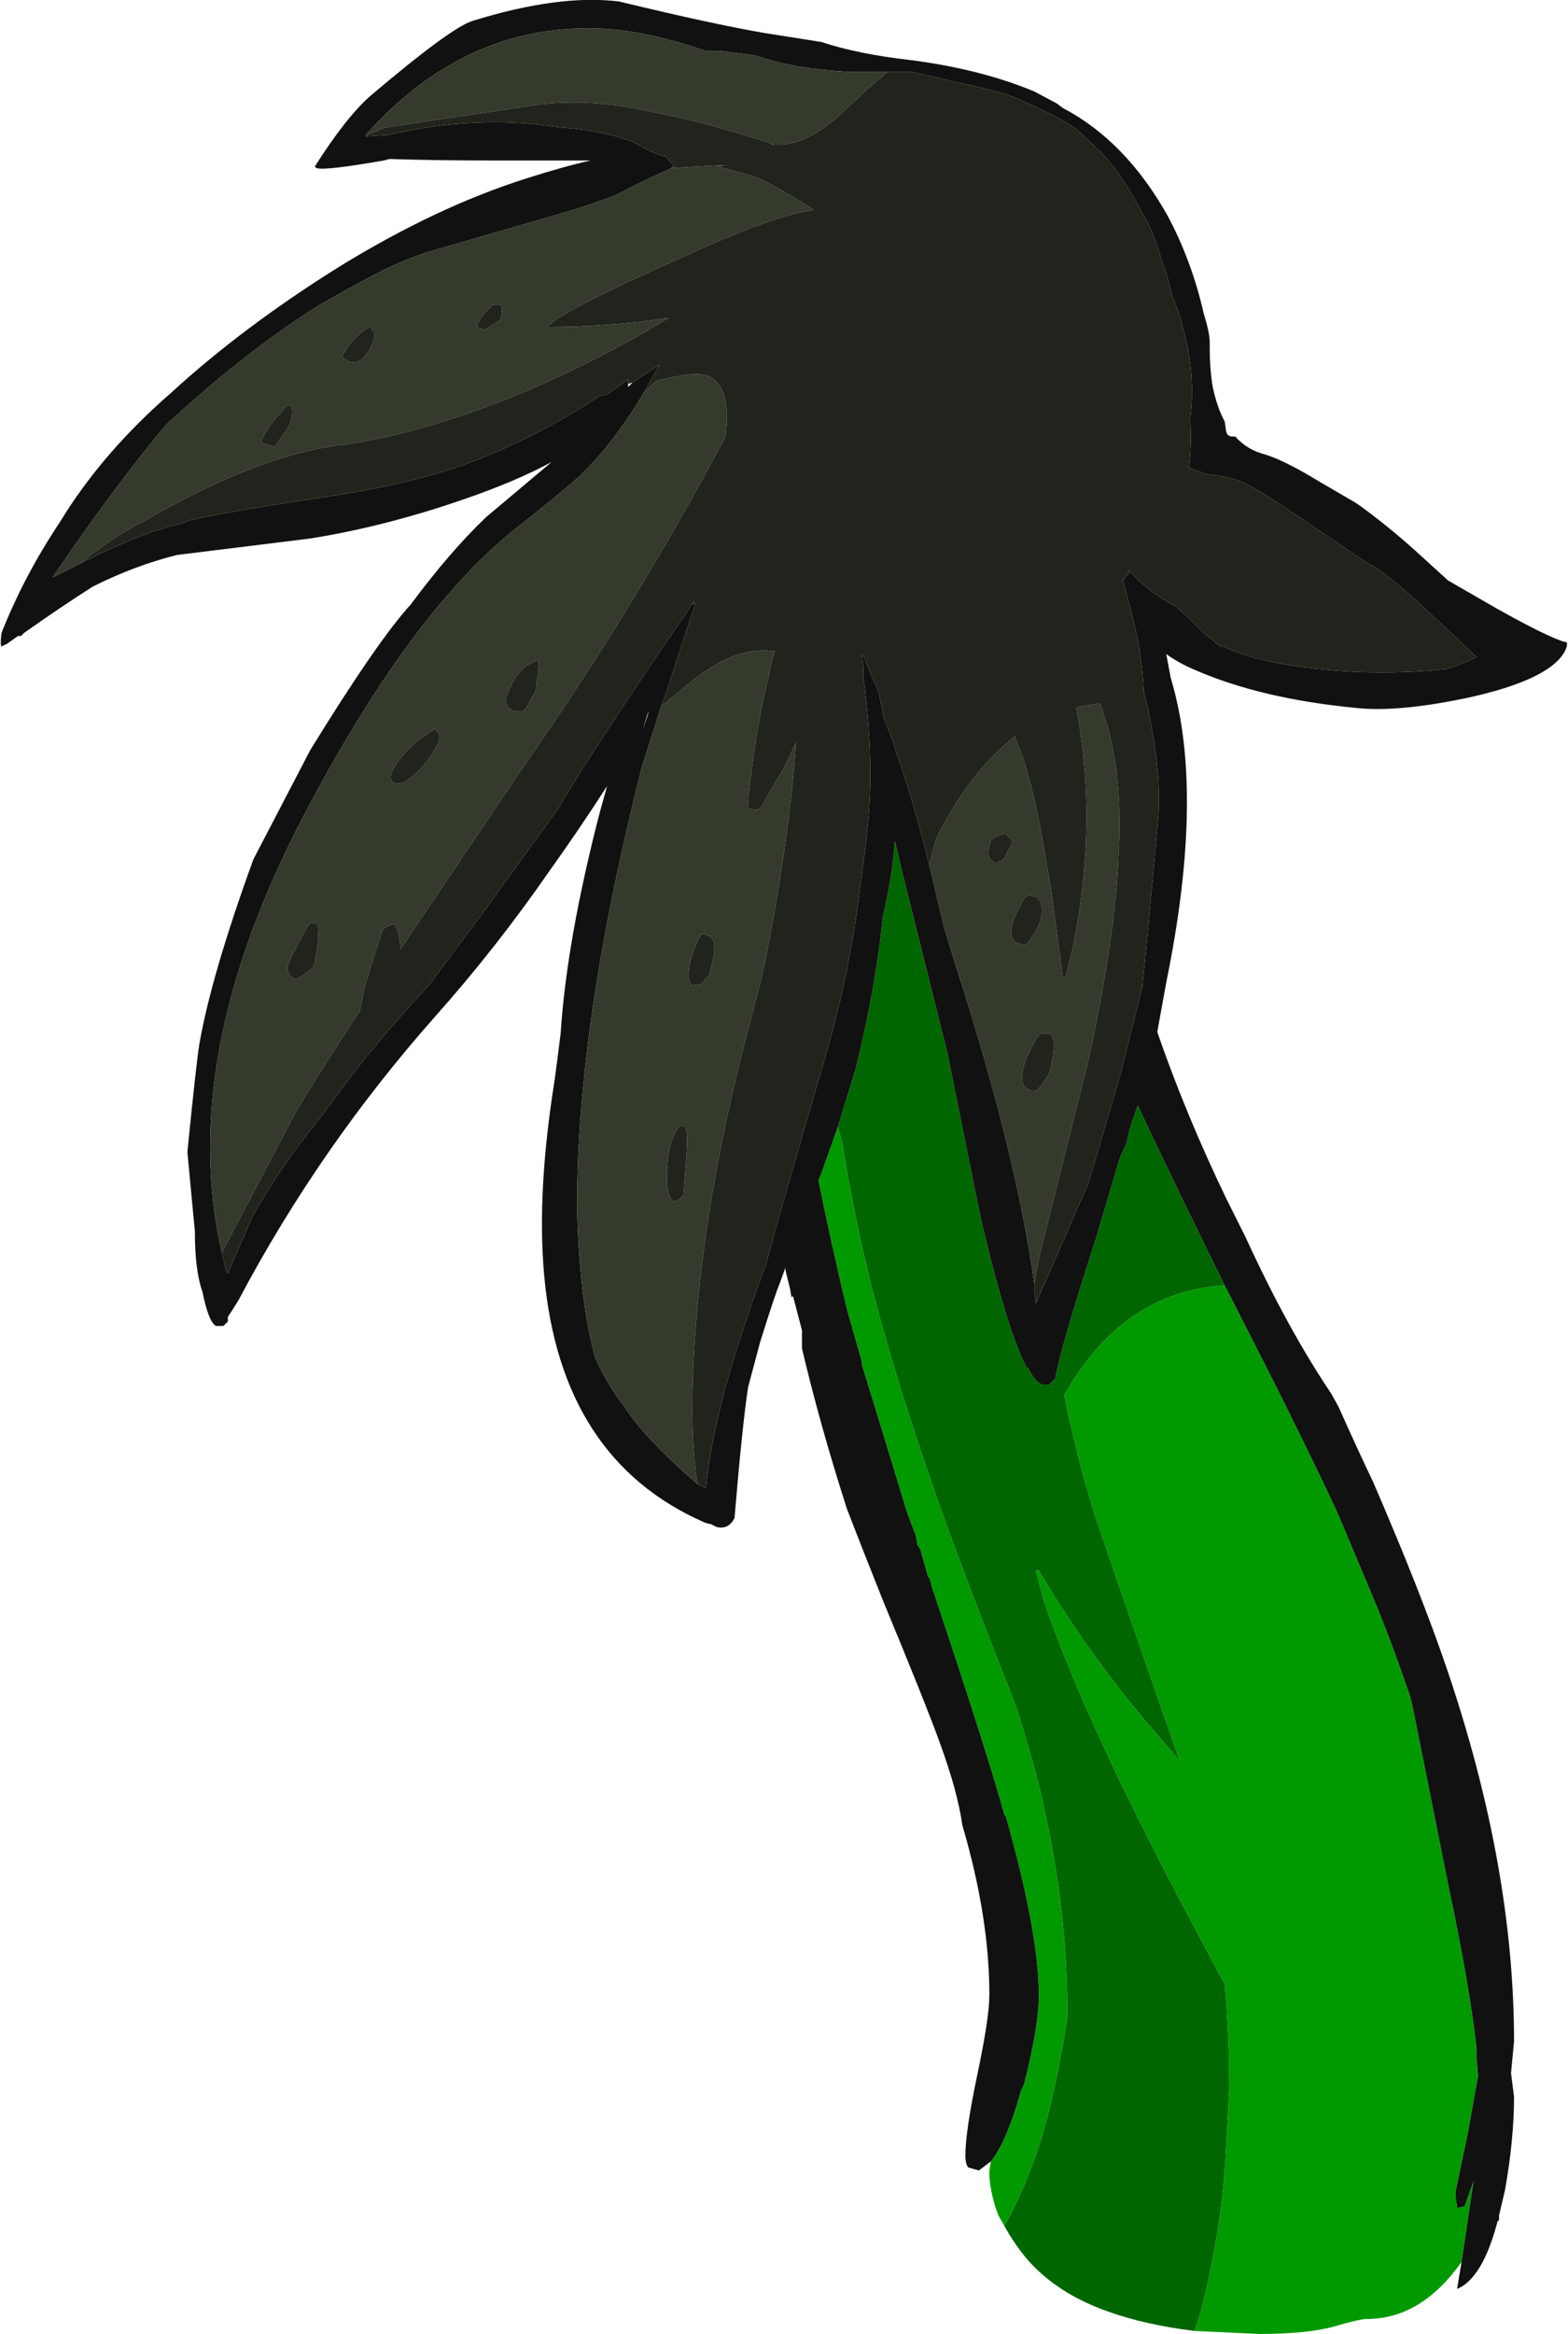 <?xml version="1.0" encoding="UTF-8" standalone="no"?>
<svg xmlns:ffdec="https://www.free-decompiler.com/flash" xmlns:xlink="http://www.w3.org/1999/xlink" ffdec:objectType="frame" height="544.6px" width="366.1px" xmlns="http://www.w3.org/2000/svg">
  <g transform="matrix(1.0, 0.0, 0.0, 1.0, 128.1, 36.4)">
    <use ffdec:characterId="174" height="77.8" transform="matrix(7.0, 0.0, 0.0, 7.0, -128.1, -36.4)" width="52.3" xlink:href="#shape0"/>
  </g>
  <defs>
    <g id="shape0" transform="matrix(1.0, 0.0, 0.0, 1.0, 18.3, 5.2)">
      <path d="M30.45 70.2 Q29.1 72.1 27.3 72.1 27.05 72.1 26.2 72.35 25.3 72.6 23.7 72.6 L21.55 72.5 Q21.9 71.45 22.15 70.05 22.5 68.35 22.6 66.3 L22.7 64.45 Q22.7 62.6 22.55 60.95 L21.3 58.6 Q17.8 52.0 16.5 48.1 L16.25 47.15 16.35 47.15 Q17.85 49.7 19.85 52.1 L21.05 53.5 20.35 51.5 18.4 45.85 Q17.7 43.8 17.2 41.3 19.15 37.85 22.55 37.65 L23.8 40.1 Q25.2 42.85 26.3 45.2 L27.5 48.05 Q28.2 49.75 28.75 51.4 L28.85 51.85 30.0 57.6 Q30.7 60.9 30.95 63.05 L30.95 63.4 31.0 64.0 30.65 65.95 30.25 67.85 Q30.25 68.2 30.3 68.3 L30.3 68.4 30.55 68.35 30.85 67.5 30.45 70.2 M15.2 69.0 L15.0 68.65 Q14.75 68.0 14.7 67.35 L14.7 67.15 14.75 66.85 Q15.3 66.15 15.75 64.5 L15.85 64.3 Q16.35 62.35 16.35 61.3 16.35 59.25 15.25 55.35 L15.2 55.3 Q14.75 53.6 12.8 47.75 L12.7 47.4 12.65 47.35 12.4 46.45 12.3 46.3 12.25 46.0 11.95 45.2 Q11.1 42.4 10.45 40.3 L10.45 40.2 9.95 38.45 Q9.4 36.15 9.0 34.15 L9.1 33.9 9.65 32.35 9.8 32.95 9.9 33.55 Q10.25 35.6 10.75 37.6 11.7 41.3 13.35 45.85 14.25 48.3 15.6 51.7 16.05 53.15 16.3 54.1 17.3 58.1 17.3 61.9 17.3 62.25 17.05 63.5 16.75 65.2 16.25 66.65 15.75 68.05 15.2 69.0 M5.65 5.15 L5.65 5.15" fill="#009900" fill-rule="evenodd" stroke="none"/>
      <path d="M21.55 72.5 Q19.9 72.3 18.65 71.85 16.95 71.25 15.95 70.1 15.5 69.55 15.2 69.0 15.75 68.05 16.25 66.65 16.75 65.2 17.05 63.5 17.3 62.25 17.3 61.9 17.3 58.1 16.3 54.1 16.05 53.15 15.6 51.7 14.25 48.3 13.35 45.85 11.7 41.3 10.75 37.6 10.25 35.6 9.9 33.55 L9.8 32.95 9.65 32.35 10.25 30.4 Q10.9 27.75 11.15 25.35 11.35 24.45 11.45 23.8 L11.55 22.85 11.8 23.9 13.3 29.9 14.4 35.35 Q15.25 39.0 15.9 40.3 L15.95 40.4 16.0 40.4 Q16.2 40.85 16.45 40.95 L16.7 40.95 Q16.75 40.9 16.9 40.75 17.05 39.8 18.25 36.1 L19.05 33.4 19.3 32.85 Q19.3 32.6 19.65 31.65 20.75 34.0 22.55 37.65 19.15 37.85 17.2 41.3 17.7 43.8 18.4 45.85 L20.35 51.5 21.05 53.5 19.85 52.1 Q17.85 49.7 16.35 47.15 L16.25 47.15 16.5 48.1 Q17.8 52.0 21.3 58.6 L22.55 60.95 Q22.7 62.6 22.7 64.45 L22.6 66.3 Q22.5 68.35 22.15 70.05 21.9 71.45 21.55 72.5" fill="#006600" fill-rule="evenodd" stroke="none"/>
      <path d="M11.3 -2.8 L10.1 -2.8 Q8.15 -2.9 6.9 -3.35 L5.75 -3.5 5.25 -3.5 Q3.2 -4.2 1.65 -4.25 -2.8 -4.4 -6.1 -0.7 L-6.1 -0.65 -5.35 -0.7 Q-2.8 -1.3 -0.4 -1.05 L0.4 -0.95 Q1.85 -0.85 2.85 -0.45 L3.3 -0.2 3.8 0.0 3.9 0.0 Q4.05 0.2 4.2 0.35 L4.15 0.35 4.1 0.4 4.0 0.45 Q3.0 0.9 2.25 1.3 1.35 1.65 0.3 1.95 L-3.85 3.15 Q-4.85 3.45 -5.8 3.95 -6.75 4.45 -7.7 5.0 -10.15 6.55 -12.75 8.95 -14.4 10.9 -16.55 14.05 L-15.65 13.6 Q-14.4 12.95 -13.15 12.5 L-12.95 12.45 -12.65 12.35 -12.25 12.25 -12.0 12.15 -11.75 12.1 Q-10.7 11.85 -7.35 11.35 -4.7 10.95 -2.85 10.3 -0.6 9.5 1.7 8.0 L1.95 7.95 2.65 7.45 2.65 7.6 2.65 7.7 2.8 7.55 3.7 6.95 3.2 7.85 Q2.25 9.45 1.25 10.45 0.9 10.85 -1.2 12.5 -4.65 15.3 -8.15 21.95 -12.4 30.05 -10.9 36.55 L-10.75 37.2 -10.7 37.25 -9.9 35.4 Q-9.0 33.75 -7.65 32.1 L-6.65 30.75 Q-5.45 29.2 -4.0 27.65 L-2.1 25.1 0.25 21.85 Q1.85 19.2 4.65 15.15 L4.85 14.8 4.8 14.95 4.9 14.9 Q4.4 16.4 3.95 17.8 L3.85 18.1 Q3.8 18.2 3.75 18.35 L3.1 20.4 Q0.95 28.9 0.95 34.95 1.0 38.0 1.55 40.05 1.95 40.95 2.5 41.65 3.2 42.75 5.0 44.3 L5.25 44.4 Q5.5 41.6 7.25 36.95 L7.6 35.65 8.65 32.0 9.15 30.3 9.25 29.95 Q10.05 27.2 10.4 24.3 L10.6 22.8 10.6 22.7 Q10.9 20.35 10.5 17.4 L10.5 17.05 10.45 16.65 10.5 16.65 Q10.7 17.2 10.9 17.6 L11.0 17.85 11.2 18.8 11.5 19.55 11.6 19.9 Q12.1 21.25 12.7 23.65 L13.2 25.75 13.6 27.05 Q15.6 33.25 16.2 37.6 L16.2 37.9 16.25 38.1 16.25 38.25 18.0 34.25 Q18.6 32.25 19.1 30.5 L19.8 27.7 20.0 25.7 20.3 22.4 Q20.5 20.7 19.95 18.25 L19.85 17.85 Q19.8 16.55 19.4 15.05 L19.35 14.9 19.15 14.1 19.2 14.1 19.35 13.9 19.35 13.8 Q20.0 14.55 20.9 15.0 21.05 15.15 21.25 15.3 L21.85 15.9 22.4 16.35 22.5 16.35 Q24.0 17.05 27.0 17.2 28.65 17.25 29.95 17.1 30.45 16.95 30.95 16.7 L29.3 15.15 Q27.85 13.8 27.35 13.6 L25.5 12.35 Q23.75 11.15 23.1 10.85 22.75 10.7 21.9 10.6 L21.8 10.55 21.35 10.4 Q21.45 9.75 21.4 8.75 21.65 6.8 20.8 4.65 L20.6 3.9 20.5 3.65 Q20.2 2.55 19.8 1.9 19.15 0.65 18.45 -0.1 L17.6 -0.9 Q16.85 -1.4 15.65 -1.9 15.3 -2.1 13.65 -2.45 L12.15 -2.8 11.3 -2.8 M14.75 66.85 L14.35 67.15 14.0 67.05 Q13.9 66.95 13.9 66.65 13.9 65.85 14.3 63.95 14.7 62.05 14.7 61.3 14.7 58.7 13.8 55.65 13.65 54.55 13.05 52.9 12.6 51.65 11.15 48.15 10.45 46.4 9.95 45.1 9.05 42.3 8.45 39.75 L8.45 39.15 8.15 38.0 8.1 38.05 8.05 37.75 7.9 37.15 7.9 37.05 7.7 37.6 Q7.55 37.95 7.05 39.55 L6.65 41.05 Q6.45 42.4 6.2 45.4 6.0 45.8 5.6 45.7 L5.4 45.6 5.35 45.6 5.2 45.55 Q0.4 43.45 -0.15 37.3 -0.4 34.55 0.2 30.8 0.3 30.05 0.4 29.25 0.6 26.15 1.7 21.9 L1.95 21.0 Q1.05 22.4 0.05 23.8 -1.75 26.4 -3.8 28.7 -7.65 33.05 -10.35 38.15 -10.6 38.55 -10.7 38.7 L-10.7 38.85 -10.85 39.0 -11.1 39.0 Q-11.35 38.85 -11.55 37.85 -11.8 37.15 -11.8 35.85 L-12.05 33.2 Q-11.75 30.2 -11.65 29.6 -11.25 27.3 -9.85 23.45 L-7.95 19.8 Q-5.7 16.15 -4.6 14.95 -3.3 13.2 -2.1 12.05 L0.1 10.2 Q-1.1 10.85 -2.85 11.45 -5.45 12.35 -7.95 12.75 L-12.4 13.3 Q-13.8 13.65 -15.2 14.35 -16.3 15.05 -17.5 15.9 L-17.6 16.0 -17.7 16.0 -18.05 16.25 -18.25 16.35 Q-18.3 16.3 -18.25 15.9 -17.5 14.0 -16.3 12.2 -14.9 9.9 -12.6 7.9 -10.2 5.7 -7.0 3.7 -3.75 1.7 -0.75 0.75 0.5 0.35 1.4 0.15 0.0 0.15 -1.8 0.15 -3.85 0.15 -5.3 0.1 L-5.5 0.15 Q-7.5 0.5 -7.75 0.4 L-7.8 0.35 Q-6.75 -1.3 -5.95 -2.0 -3.3 -4.25 -2.55 -4.5 0.35 -5.4 2.35 -5.15 5.45 -4.4 7.2 -4.1 L9.1 -3.8 Q10.3 -3.4 12.05 -3.2 14.4 -2.9 16.2 -2.15 L16.95 -1.75 17.15 -1.6 Q19.25 -0.5 20.65 2.0 21.45 3.5 21.85 5.25 22.05 5.9 22.05 6.2 L22.05 6.4 Q22.05 7.1 22.15 7.7 22.3 8.4 22.55 8.85 L22.6 9.2 22.65 9.3 22.75 9.35 22.9 9.35 Q23.3 9.8 23.9 9.95 24.55 10.15 25.7 10.85 L26.9 11.55 27.05 11.65 Q27.95 12.3 28.9 13.15 L30.0 14.15 31.65 15.1 Q33.35 16.05 33.9 16.2 L33.95 16.2 Q34.0 16.3 33.9 16.5 33.4 17.45 30.7 18.05 28.35 18.55 26.95 18.4 23.8 18.1 21.6 17.15 21.0 16.9 20.6 16.6 L20.75 17.4 Q21.9 21.2 20.6 27.55 L20.3 29.2 Q21.25 31.95 22.6 34.75 L23.25 36.05 Q24.65 39.1 26.1 41.25 L26.35 41.7 Q26.95 43.05 27.5 44.2 29.1 47.9 29.95 50.4 32.2 57.0 32.2 62.85 L32.1 63.9 32.2 64.7 Q32.2 66.1 31.9 67.8 L31.7 68.65 31.7 68.8 31.65 68.85 Q31.15 70.75 30.3 71.1 L30.45 70.2 30.85 67.5 30.55 68.35 30.3 68.4 30.3 68.3 Q30.25 68.2 30.25 67.85 L30.65 65.95 31.0 64.0 30.95 63.4 30.95 63.05 Q30.7 60.9 30.0 57.6 L28.85 51.85 28.75 51.4 Q28.2 49.75 27.5 48.05 L26.3 45.2 Q25.2 42.85 23.8 40.1 L22.55 37.65 Q20.75 34.0 19.65 31.65 19.3 32.6 19.3 32.85 L19.05 33.4 18.25 36.1 Q17.05 39.8 16.9 40.75 16.75 40.9 16.7 40.95 L16.45 40.95 Q16.2 40.85 16.0 40.4 L15.95 40.4 15.9 40.3 Q15.25 39.0 14.4 35.35 L13.3 29.9 11.8 23.9 11.55 22.85 11.45 23.8 Q11.35 24.45 11.15 25.35 10.9 27.75 10.25 30.4 L9.65 32.35 9.1 33.9 9.0 34.15 Q9.4 36.15 9.95 38.45 L10.45 40.2 10.45 40.3 Q11.1 42.4 11.95 45.2 L12.25 46.0 12.3 46.3 12.4 46.45 12.65 47.35 12.7 47.4 12.8 47.75 Q14.75 53.6 15.2 55.3 L15.25 55.35 Q16.35 59.25 16.35 61.3 16.35 62.35 15.85 64.3 L15.75 64.5 Q15.3 66.15 14.75 66.85 M3.3 18.6 L3.25 18.75 3.15 19.1 3.35 18.5 3.3 18.6" fill="#111111" fill-rule="evenodd" stroke="none"/>
      <path d="M-6.1 -0.7 Q-2.8 -4.4 1.65 -4.25 3.2 -4.2 5.25 -3.5 L5.75 -3.5 6.9 -3.35 Q8.15 -2.9 10.1 -2.8 L11.3 -2.8 Q10.75 -2.35 9.85 -1.5 8.55 -0.25 7.45 -0.4 L7.5 -0.35 7.35 -0.45 Q4.95 -1.2 3.55 -1.45 1.2 -2.0 -0.75 -1.65 L-5.45 -0.95 -6.05 -0.7 -6.1 -0.7 M16.2 37.6 Q15.6 33.25 13.6 27.05 L13.2 25.75 12.7 23.65 Q12.85 22.9 13.05 22.5 14.15 20.45 15.55 19.35 L15.85 20.15 Q16.15 21.1 16.4 22.4 L16.75 24.4 17.15 27.4 17.25 27.35 17.45 26.55 Q18.35 22.3 17.6 18.4 L17.7 18.35 18.4 18.25 18.65 19.05 Q19.15 20.85 19.0 23.4 18.9 25.7 18.3 28.7 18.05 30.05 17.65 31.55 L16.35 36.75 16.2 37.6 M5.0 44.3 Q3.2 42.75 2.5 41.65 1.95 40.95 1.55 40.05 1.0 38.0 0.95 34.95 0.95 28.9 3.1 20.4 L3.75 18.35 4.6 17.65 Q6.15 16.35 7.4 16.5 L7.55 16.5 Q7.45 16.75 7.4 17.0 L7.35 17.3 Q7.0 18.7 6.8 20.25 6.6 21.7 6.65 21.75 6.85 21.8 6.95 21.8 L7.05 21.75 7.15 21.6 Q7.45 21.05 7.85 20.4 L8.25 19.55 Q8.15 21.05 7.9 22.85 7.55 25.35 7.1 27.4 L6.75 28.75 Q4.95 35.45 4.8 41.05 4.75 42.85 4.95 44.2 L5.0 44.3 M-10.9 36.55 Q-12.4 30.05 -8.15 21.95 -4.65 15.3 -1.2 12.5 0.9 10.85 1.25 10.45 2.25 9.45 3.2 7.85 L3.6 7.5 Q4.9 7.15 5.35 7.35 6.1 7.7 5.9 9.35 2.9 15.0 -0.7 20.15 -3.1 23.7 -4.95 26.45 -4.95 25.9 -5.15 25.6 -5.4 25.65 -5.6 25.85 L-5.55 25.85 Q-5.75 26.4 -6.15 27.75 L-6.3 28.5 Q-7.55 30.4 -8.4 31.8 L-10.9 36.55 M-15.65 13.6 L-16.55 14.05 Q-14.4 10.9 -12.75 8.95 -10.15 6.55 -7.7 5.0 -6.75 4.45 -5.8 3.95 -4.85 3.45 -3.85 3.15 L0.3 1.95 Q1.35 1.65 2.25 1.3 3.0 0.9 4.0 0.45 L4.1 0.4 5.9 0.3 5.65 0.35 6.9 0.7 Q7.6 1.0 8.85 1.8 7.55 1.95 4.4 3.4 0.45 5.15 -0.05 5.7 1.95 5.7 4.0 5.4 1.6 6.85 -0.9 7.9 -4.3 9.3 -7.05 9.65 -9.75 10.0 -13.55 12.2 -14.55 12.7 -15.65 13.6 M-8.65 9.0 Q-8.6 8.85 -8.55 8.6 -8.55 8.35 -8.6 8.3 L-8.7 8.3 Q-9.4 9.0 -9.6 9.55 -9.25 9.65 -9.15 9.7 L-8.65 9.0 M-6.65 6.85 Q-6.25 7.0 -5.95 6.4 -5.8 6.1 -5.8 5.95 -5.8 5.9 -5.95 5.7 -6.5 5.95 -6.9 6.7 -6.95 6.7 -6.65 6.85 M-2.15 5.8 Q-1.8 5.6 -1.6 5.45 -1.55 5.25 -1.55 5.1 L-1.6 4.95 -1.85 4.95 Q-2.3 5.35 -2.4 5.7 L-2.15 5.8 M-7.7 25.6 L-7.95 25.55 Q-8.1 25.75 -8.35 26.25 -8.65 26.8 -8.7 27.0 -8.75 27.3 -8.45 27.45 -8.35 27.45 -7.85 27.05 -7.75 26.75 -7.7 26.25 -7.65 25.7 -7.7 25.6 M-3.75 19.7 Q-3.5 19.3 -3.8 19.1 -4.55 19.55 -5.0 20.15 -5.45 20.75 -5.15 20.9 -4.9 21.0 -4.5 20.65 -4.05 20.25 -3.75 19.7 M-0.4 17.5 Q-0.3 17.1 -0.35 16.8 -0.95 17.0 -1.25 17.65 -1.6 18.3 -1.25 18.45 -1.1 18.55 -1.0 18.5 L-0.85 18.5 -0.75 18.4 -0.5 17.95 Q-0.4 17.85 -0.4 17.5 M5.1 25.95 L5.0 26.1 Q4.8 26.5 4.7 26.95 4.6 27.55 4.8 27.65 L5.1 27.6 5.35 27.3 Q5.7 26.15 5.35 26.0 5.15 25.9 5.1 25.95 M16.0 31.1 Q16.15 31.2 16.25 31.15 L16.3 31.15 16.7 30.6 Q17.0 29.35 16.7 29.25 L16.45 29.25 16.35 29.3 Q15.9 30.0 15.8 30.55 15.75 31.05 16.0 31.1 M16.25 24.7 Q16.05 24.65 16.0 24.65 15.95 24.7 15.9 24.7 15.1 26.0 15.65 26.25 15.85 26.3 15.9 26.3 L16.05 26.15 16.3 25.75 Q16.45 25.45 16.45 25.15 16.45 24.8 16.25 24.7 M15.45 22.8 L15.25 22.6 Q15.0 22.6 14.75 22.8 L14.7 23.0 Q14.6 23.4 14.8 23.5 14.95 23.6 15.0 23.55 L15.05 23.5 15.1 23.5 Q15.2 23.45 15.3 23.2 15.55 22.8 15.45 22.8 M4.55 32.35 L4.35 32.35 Q4.0 32.8 3.95 33.7 3.9 34.65 4.15 34.85 4.3 34.85 4.5 34.65 L4.6 33.3 Q4.65 32.45 4.55 32.35" fill="#343a2c" fill-rule="evenodd" stroke="none"/>
      <path d="M11.3 -2.8 L12.15 -2.8 13.65 -2.45 Q15.3 -2.1 15.65 -1.9 16.85 -1.4 17.6 -0.9 L18.45 -0.1 Q19.15 0.65 19.8 1.9 20.2 2.55 20.5 3.65 L20.6 3.9 20.8 4.65 Q21.65 6.8 21.4 8.75 21.45 9.75 21.35 10.4 L21.8 10.55 21.9 10.6 Q22.75 10.7 23.1 10.85 23.75 11.15 25.5 12.35 L27.35 13.6 Q27.85 13.8 29.3 15.15 L30.95 16.7 Q30.45 16.95 29.95 17.1 28.65 17.25 27.0 17.2 24.0 17.05 22.5 16.35 L22.4 16.35 21.85 15.9 21.25 15.3 Q21.05 15.15 20.9 15.0 20.0 14.55 19.35 13.8 L19.35 13.9 19.2 14.1 19.15 14.1 19.35 14.9 19.4 15.05 Q19.8 16.55 19.85 17.85 L19.95 18.25 Q20.5 20.7 20.3 22.4 L20.0 25.7 19.8 27.7 19.1 30.5 Q18.6 32.25 18.0 34.25 L16.25 38.25 16.25 38.1 16.2 37.9 16.2 37.6 16.35 36.75 17.65 31.55 Q18.05 30.05 18.3 28.7 18.9 25.7 19.0 23.4 19.15 20.85 18.65 19.05 L18.4 18.25 17.7 18.35 17.6 18.4 Q18.35 22.3 17.45 26.55 L17.25 27.35 17.15 27.4 16.75 24.4 16.4 22.4 Q16.15 21.1 15.85 20.15 L15.55 19.35 Q14.15 20.45 13.05 22.5 12.85 22.9 12.7 23.65 12.1 21.25 11.6 19.9 L11.5 19.55 11.2 18.8 11.0 17.85 10.9 17.6 Q10.7 17.2 10.5 16.65 L10.45 16.65 10.5 17.05 10.5 17.4 Q10.9 20.35 10.6 22.7 L10.6 22.8 10.4 24.3 Q10.05 27.2 9.25 29.95 L9.15 30.3 8.65 32.0 7.6 35.65 7.25 36.95 Q5.5 41.6 5.25 44.4 L5.0 44.3 4.95 44.2 Q4.75 42.85 4.8 41.05 4.95 35.45 6.75 28.75 L7.1 27.4 Q7.55 25.35 7.9 22.85 8.15 21.05 8.25 19.55 L7.85 20.4 Q7.45 21.05 7.15 21.6 L7.05 21.75 6.95 21.8 Q6.85 21.8 6.65 21.75 6.6 21.7 6.8 20.25 7.0 18.7 7.35 17.3 L7.4 17.0 Q7.45 16.75 7.55 16.5 L7.4 16.5 Q6.15 16.35 4.6 17.65 L3.75 18.35 Q3.8 18.2 3.85 18.1 L3.95 17.8 Q4.4 16.4 4.9 14.9 L4.8 14.95 4.85 14.8 4.65 15.15 Q1.85 19.2 0.25 21.85 L-2.1 25.1 -4.0 27.65 Q-5.45 29.2 -6.65 30.75 L-7.65 32.1 Q-9.0 33.75 -9.9 35.4 L-10.7 37.25 -10.75 37.2 -10.9 36.55 -8.4 31.8 Q-7.55 30.4 -6.3 28.5 L-6.15 27.75 Q-5.75 26.4 -5.55 25.85 L-5.6 25.85 Q-5.4 25.65 -5.15 25.6 -4.95 25.9 -4.95 26.45 -3.1 23.7 -0.7 20.15 2.9 15.0 5.9 9.35 6.1 7.7 5.35 7.35 4.9 7.15 3.6 7.5 L3.2 7.85 3.7 6.95 2.8 7.55 2.65 7.6 2.65 7.45 1.95 7.95 1.7 8.0 Q-0.6 9.5 -2.85 10.3 -4.7 10.95 -7.35 11.35 -10.7 11.85 -11.75 12.1 L-12.0 12.15 -12.25 12.25 -12.65 12.35 -12.95 12.45 -13.15 12.5 Q-14.4 12.95 -15.65 13.6 -14.55 12.7 -13.55 12.2 -9.75 10.0 -7.05 9.65 -4.3 9.3 -0.9 7.9 1.6 6.85 4.0 5.4 1.95 5.7 -0.05 5.7 0.45 5.15 4.4 3.4 7.55 1.95 8.85 1.8 7.6 1.0 6.9 0.7 L5.65 0.35 5.9 0.3 4.1 0.4 4.15 0.35 4.2 0.35 Q4.05 0.2 3.9 0.0 L3.8 0.0 3.3 -0.2 2.85 -0.45 Q1.85 -0.85 0.4 -0.95 L-0.4 -1.05 Q-2.8 -1.3 -5.35 -0.7 L-6.1 -0.65 -6.1 -0.7 -6.05 -0.7 -5.45 -0.95 -0.75 -1.65 Q1.2 -2.0 3.55 -1.45 4.95 -1.2 7.35 -0.45 L7.5 -0.35 7.45 -0.4 Q8.55 -0.25 9.85 -1.5 10.75 -2.35 11.3 -2.8 M-2.15 5.8 L-2.4 5.7 Q-2.3 5.35 -1.85 4.95 L-1.6 4.95 -1.55 5.1 Q-1.55 5.25 -1.6 5.45 -1.8 5.6 -2.15 5.8 M-6.65 6.85 Q-6.95 6.7 -6.9 6.7 -6.5 5.95 -5.95 5.7 -5.8 5.9 -5.8 5.95 -5.8 6.1 -5.95 6.4 -6.25 7.0 -6.65 6.85 M-8.65 9.0 L-9.15 9.7 Q-9.25 9.65 -9.6 9.55 -9.4 9.0 -8.7 8.3 L-8.6 8.3 Q-8.55 8.35 -8.55 8.6 -8.6 8.85 -8.65 9.0 M-0.4 17.5 Q-0.4 17.85 -0.5 17.95 L-0.75 18.4 -0.85 18.5 -1.0 18.5 Q-1.1 18.55 -1.25 18.45 -1.6 18.3 -1.25 17.65 -0.95 17.0 -0.35 16.8 -0.3 17.1 -0.4 17.5 M-3.75 19.7 Q-4.05 20.25 -4.5 20.65 -4.9 21.0 -5.15 20.9 -5.45 20.75 -5.0 20.15 -4.55 19.55 -3.8 19.1 -3.5 19.3 -3.75 19.7 M-7.7 25.6 Q-7.65 25.7 -7.7 26.25 -7.75 26.75 -7.85 27.05 -8.35 27.45 -8.45 27.45 -8.75 27.3 -8.7 27.0 -8.65 26.8 -8.35 26.25 -8.1 25.75 -7.95 25.55 L-7.7 25.6 M5.65 5.15 L5.65 5.15 M5.1 25.95 Q5.15 25.9 5.35 26.0 5.7 26.15 5.35 27.3 L5.1 27.6 4.8 27.65 Q4.6 27.55 4.7 26.95 4.8 26.5 5.0 26.1 L5.1 25.95 M15.45 22.8 Q15.55 22.8 15.3 23.2 15.2 23.45 15.1 23.5 L15.05 23.5 15.0 23.55 Q14.95 23.6 14.8 23.5 14.6 23.4 14.7 23.0 L14.75 22.8 Q15.0 22.6 15.25 22.6 L15.45 22.8 M16.25 24.7 Q16.45 24.8 16.45 25.15 16.45 25.45 16.3 25.75 L16.05 26.15 15.9 26.3 Q15.85 26.3 15.65 26.25 15.1 26.0 15.9 24.7 15.95 24.7 16.0 24.65 16.05 24.65 16.25 24.7 M16.0 31.1 Q15.75 31.05 15.8 30.55 15.9 30.0 16.35 29.3 L16.45 29.25 16.7 29.25 Q17.0 29.35 16.7 30.6 L16.3 31.15 16.25 31.15 Q16.15 31.2 16.0 31.1 M4.55 32.35 Q4.65 32.45 4.6 33.3 L4.5 34.65 Q4.3 34.85 4.15 34.85 3.9 34.65 3.95 33.7 4.0 32.8 4.35 32.35 L4.55 32.35" fill="#21241c" fill-rule="evenodd" stroke="none"/>
    </g>
  </defs>
</svg>
